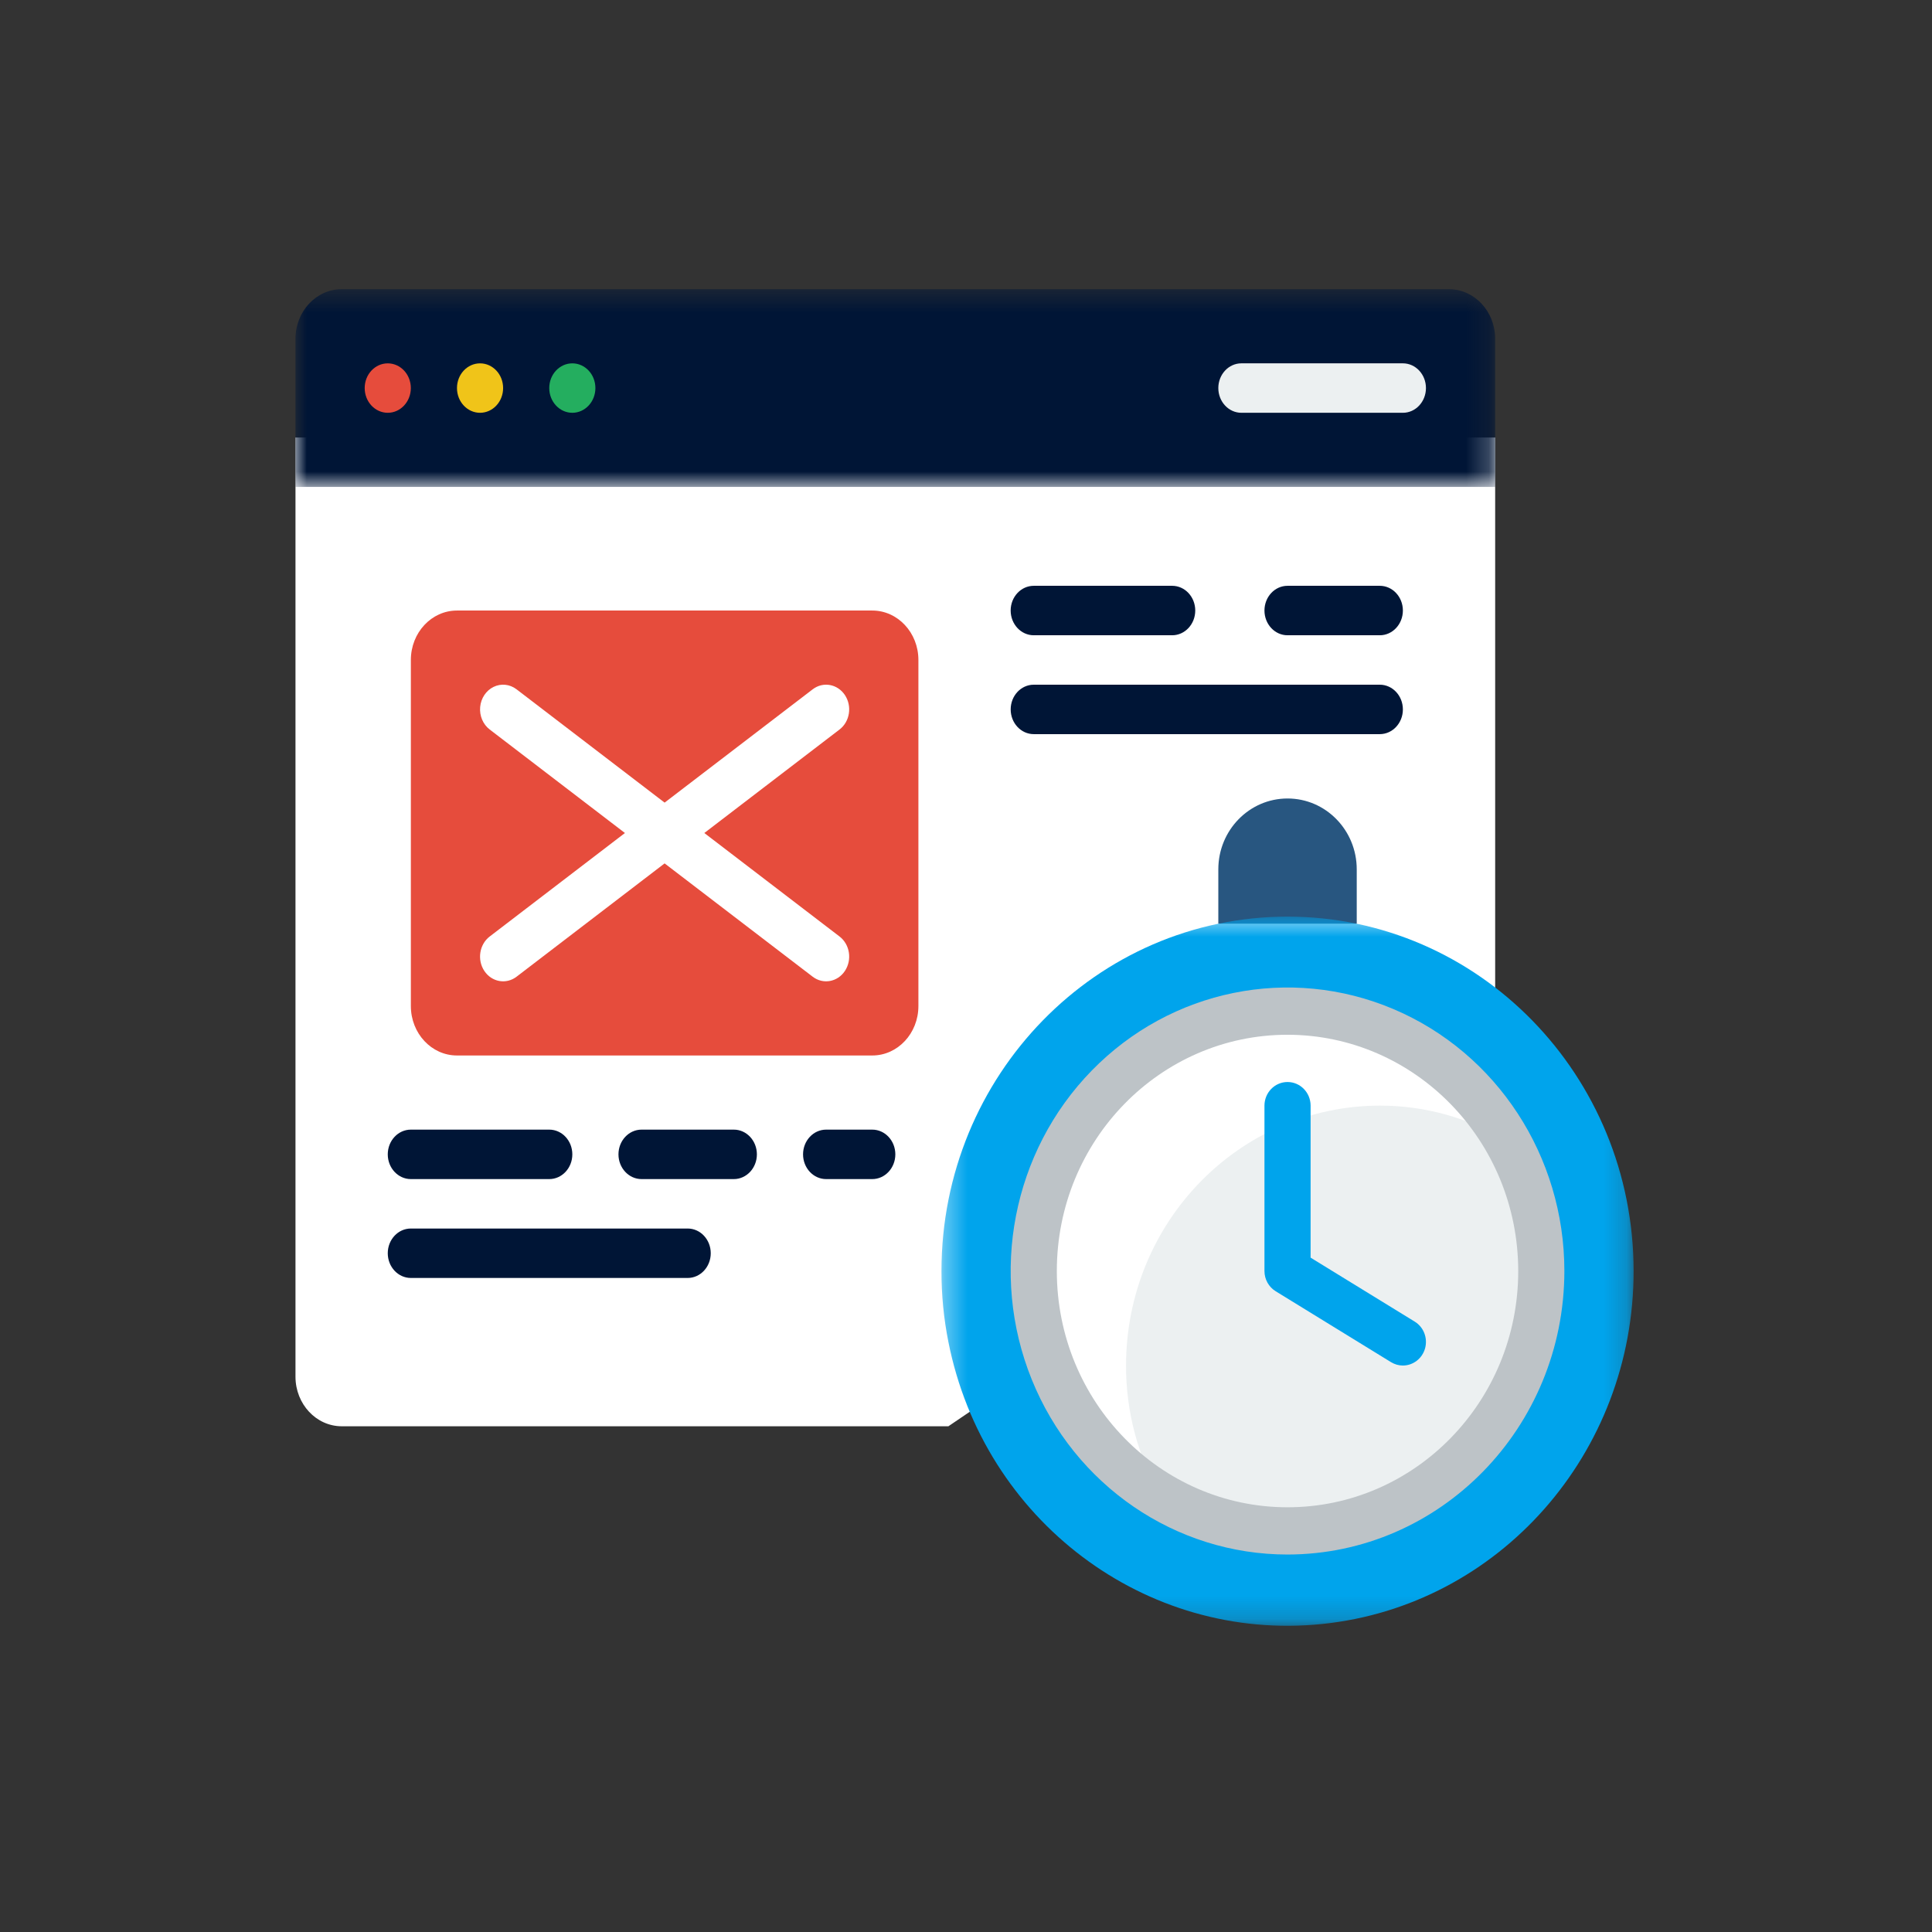 <?xml version="1.0" encoding="UTF-8"?>
<svg width="85px" height="85px" viewBox="0 0 85 85" version="1.1" xmlns="http://www.w3.org/2000/svg" xmlns:xlink="http://www.w3.org/1999/xlink">
    <rect x="0" y="0" width="85" height="85" fill="#333333" stroke="none"/>
    <!-- Generator: Sketch 56.3 (81716) - https://sketch.com -->
    <title>Services Icon 2</title>
    <desc>Created with Sketch.</desc>
    <defs>
        <polygon id="path-1" points="0 0.472 52.781 0.472 52.781 9.172 0 9.172"></polygon>
        <polygon id="path-3" points="0.36 0.607 30.81 0.607 30.81 31.807 0.36 31.807"></polygon>
    </defs>
    <g id="Services-Icon-2" stroke="none" stroke-width="1" fill="none" fill-rule="evenodd">
        <g id="Group-45" transform="translate(13, 12)">
            <path d="M28.725,50.75 L2.03,50.75 C0.91,50.746 0.004,49.775 0,48.575 L0,7.248 L52.781,7.248 L52.781,34.437 L28.725,50.75 Z" id="Fill-1" fill="#FFFFFF"></path>
            <path d="M46.691,28.639 L46.691,26.248 C46.691,24.526 45.328,23.13 43.646,23.13 C41.965,23.13 40.601,24.526 40.601,26.248 L40.601,28.639 L46.691,28.639 Z" id="Fill-3" fill="#285680"></path>
            <g id="Group-7" transform="translate(0, 0.251)">
                <mask id="mask-2" fill="white">
                    <use xlink:href="#path-1"></use>
                </mask>
                <g id="Clip-6"></g>
                <path d="M52.781,2.647 L52.781,9.172 L0,9.172 L0,2.647 C0.003,1.447 0.91,0.475 2.03,0.472 L50.751,0.472 C51.871,0.475 52.778,1.447 52.781,2.647" id="Fill-5" fill="#001536" mask="url(#mask-2)"></path>
            </g>
            <path d="M4.06,3.986 C4.62,3.986 5.075,4.472 5.075,5.073 C5.075,5.674 4.62,6.161 4.06,6.161 C3.499,6.161 3.045,5.674 3.045,5.073 C3.045,4.472 3.499,3.986 4.06,3.986" id="Fill-8" fill="#E64C3C"></path>
            <path d="M8.12,3.986 C8.68,3.986 9.135,4.472 9.135,5.073 C9.135,5.674 8.68,6.161 8.12,6.161 C7.56,6.161 7.105,5.674 7.105,5.073 C7.105,4.472 7.56,3.986 8.12,3.986" id="Fill-10" fill="#F0C419"></path>
            <path d="M12.18,3.986 C12.741,3.986 13.195,4.472 13.195,5.073 C13.195,5.674 12.741,6.161 12.18,6.161 C11.62,6.161 11.165,5.674 11.165,5.073 C11.165,4.472 11.62,3.986 12.18,3.986" id="Fill-12" fill="#24AE5F"></path>
            <path d="M48.721,6.161 L41.616,6.161 C41.055,6.161 40.601,5.673 40.601,5.073 C40.601,4.473 41.055,3.985 41.616,3.985 L48.721,3.985 C49.282,3.985 49.736,4.473 49.736,5.073 C49.736,5.673 49.282,6.161 48.721,6.161" id="Fill-14" fill="#ECF0F1"></path>
            <path d="M7.105,14.861 L25.376,14.861 C26.497,14.861 27.406,15.835 27.406,17.036 L27.406,32.261 C27.406,33.463 26.497,34.437 25.376,34.437 L7.105,34.437 C5.984,34.437 5.076,33.463 5.076,32.261 L5.076,17.036 C5.076,15.835 5.984,14.861 7.105,14.861" id="Fill-16" fill="#E64C3C"></path>
            <path d="M11.165,39.875 L5.075,39.875 C4.515,39.875 4.06,39.387 4.06,38.787 C4.06,38.186 4.515,37.699 5.075,37.699 L11.165,37.699 C11.726,37.699 12.18,38.186 12.18,38.787 C12.18,39.387 11.726,39.875 11.165,39.875" id="Fill-18" fill="#001536"></path>
            <path d="M19.286,39.875 L15.225,39.875 C14.665,39.875 14.21,39.387 14.21,38.787 C14.21,38.186 14.665,37.699 15.225,37.699 L19.286,37.699 C19.845,37.699 20.3,38.186 20.3,38.787 C20.3,39.387 19.845,39.875 19.286,39.875" id="Fill-20" fill="#001536"></path>
            <path d="M25.376,39.875 L23.346,39.875 C22.785,39.875 22.331,39.387 22.331,38.787 C22.331,38.186 22.785,37.699 23.346,37.699 L25.376,37.699 C25.936,37.699 26.391,38.186 26.391,38.787 C26.391,39.387 25.936,39.875 25.376,39.875" id="Fill-22" fill="#001536"></path>
            <path d="M17.256,44.225 L5.075,44.225 C4.515,44.225 4.06,43.737 4.06,43.137 C4.06,42.537 4.515,42.05 5.075,42.05 L17.256,42.05 C17.815,42.05 18.27,42.537 18.27,43.137 C18.27,43.737 17.815,44.225 17.256,44.225" id="Fill-24" fill="#001536"></path>
            <g id="Group-28" transform="translate(28.061, 27.721)">
                <mask id="mask-4" fill="white">
                    <use xlink:href="#path-3"></use>
                </mask>
                <g id="Clip-27"></g>
                <path d="M30.811,16.199 C30.818,24.209 24.898,30.923 17.115,31.727 C9.332,32.532 2.221,27.167 0.664,19.317 C0.459,18.291 0.358,17.245 0.36,16.199 C0.36,7.588 7.176,0.607 15.585,0.607 C23.993,0.607 30.811,7.588 30.811,16.199" id="Fill-26" fill="#00A4EC" mask="url(#mask-4)"></path>
            </g>
            <path d="M43.646,32.486 C49.812,32.486 54.812,37.604 54.812,43.919 C54.812,50.235 49.812,55.354 43.646,55.354 C37.48,55.354 32.48,50.235 32.48,43.919 C32.48,37.604 37.48,32.486 43.646,32.486" id="Fill-29" fill="#ECF0F1"></path>
            <path d="M53.299,38.192 C51.604,37.174 49.672,36.64 47.707,36.643 C41.541,36.647 36.545,41.764 36.541,48.078 C36.536,50.09 37.059,52.068 38.054,53.805 C33.995,51.4 31.836,46.655 32.652,41.926 C33.468,37.198 37.082,33.496 41.7,32.661 C46.317,31.825 50.951,34.036 53.299,38.192" id="Fill-31" fill="#FFFFFF"></path>
            <path d="M43.646,33.525 C38.04,33.525 33.496,38.179 33.496,43.92 C33.496,49.66 38.04,54.314 43.646,54.314 C49.252,54.314 53.796,49.66 53.796,43.92 C53.79,38.181 49.249,33.531 43.646,33.525 M43.646,56.393 C38.719,56.393 34.278,53.354 32.393,48.693 C30.508,44.032 31.549,38.667 35.033,35.1 C38.516,31.532 43.755,30.465 48.308,32.396 C52.859,34.326 55.826,38.874 55.826,43.92 C55.819,50.805 50.37,56.386 43.646,56.393" id="Fill-33" fill="#BDC3C7"></path>
            <path d="M17.987,24.649 L23.935,20.096 C24.392,19.748 24.497,19.068 24.172,18.579 C23.846,18.091 23.212,17.977 22.756,18.326 L16.24,23.312 L9.725,18.326 C9.429,18.1 9.044,18.06 8.714,18.221 C8.385,18.382 8.16,18.72 8.125,19.106 C8.09,19.493 8.251,19.871 8.546,20.096 L14.494,24.649 L8.546,29.201 C8.089,29.55 7.984,30.229 8.309,30.718 C8.635,31.208 9.269,31.32 9.725,30.972 L16.24,25.986 L22.756,30.972 C23.212,31.32 23.846,31.208 24.172,30.718 C24.497,30.229 24.392,29.55 23.935,29.201 L17.987,24.649 Z" id="Fill-35" fill="#FFFFFF"></path>
            <path d="M38.571,15.949 L32.481,15.949 C31.92,15.949 31.465,15.461 31.465,14.861 C31.465,14.26 31.92,13.773 32.481,13.773 L38.571,13.773 C39.131,13.773 39.586,14.26 39.586,14.861 C39.586,15.461 39.131,15.949 38.571,15.949" id="Fill-37" fill="#001536"></path>
            <path d="M47.706,15.949 L43.645,15.949 C43.085,15.949 42.631,15.461 42.631,14.861 C42.631,14.26 43.085,13.773 43.645,13.773 L47.706,13.773 C48.266,13.773 48.721,14.26 48.721,14.861 C48.721,15.461 48.266,15.949 47.706,15.949" id="Fill-39" fill="#001536"></path>
            <path d="M47.706,20.299 L32.481,20.299 C31.92,20.299 31.466,19.811 31.466,19.211 C31.466,18.611 31.92,18.124 32.481,18.124 L47.706,18.124 C48.266,18.124 48.721,18.611 48.721,19.211 C48.721,19.811 48.266,20.299 47.706,20.299" id="Fill-41" fill="#001536"></path>
            <path d="M48.721,48.078 C48.537,48.078 48.357,48.026 48.199,47.929 L43.125,44.81 C42.819,44.623 42.631,44.285 42.631,43.92 L42.631,36.644 C42.631,36.069 43.085,35.604 43.646,35.604 C44.207,35.604 44.661,36.069 44.661,36.644 L44.661,43.331 L49.244,46.147 C49.635,46.388 49.82,46.865 49.699,47.316 C49.577,47.765 49.177,48.077 48.721,48.078" id="Fill-43" fill="#00A4EC"></path>
        </g>
    </g>
</svg>